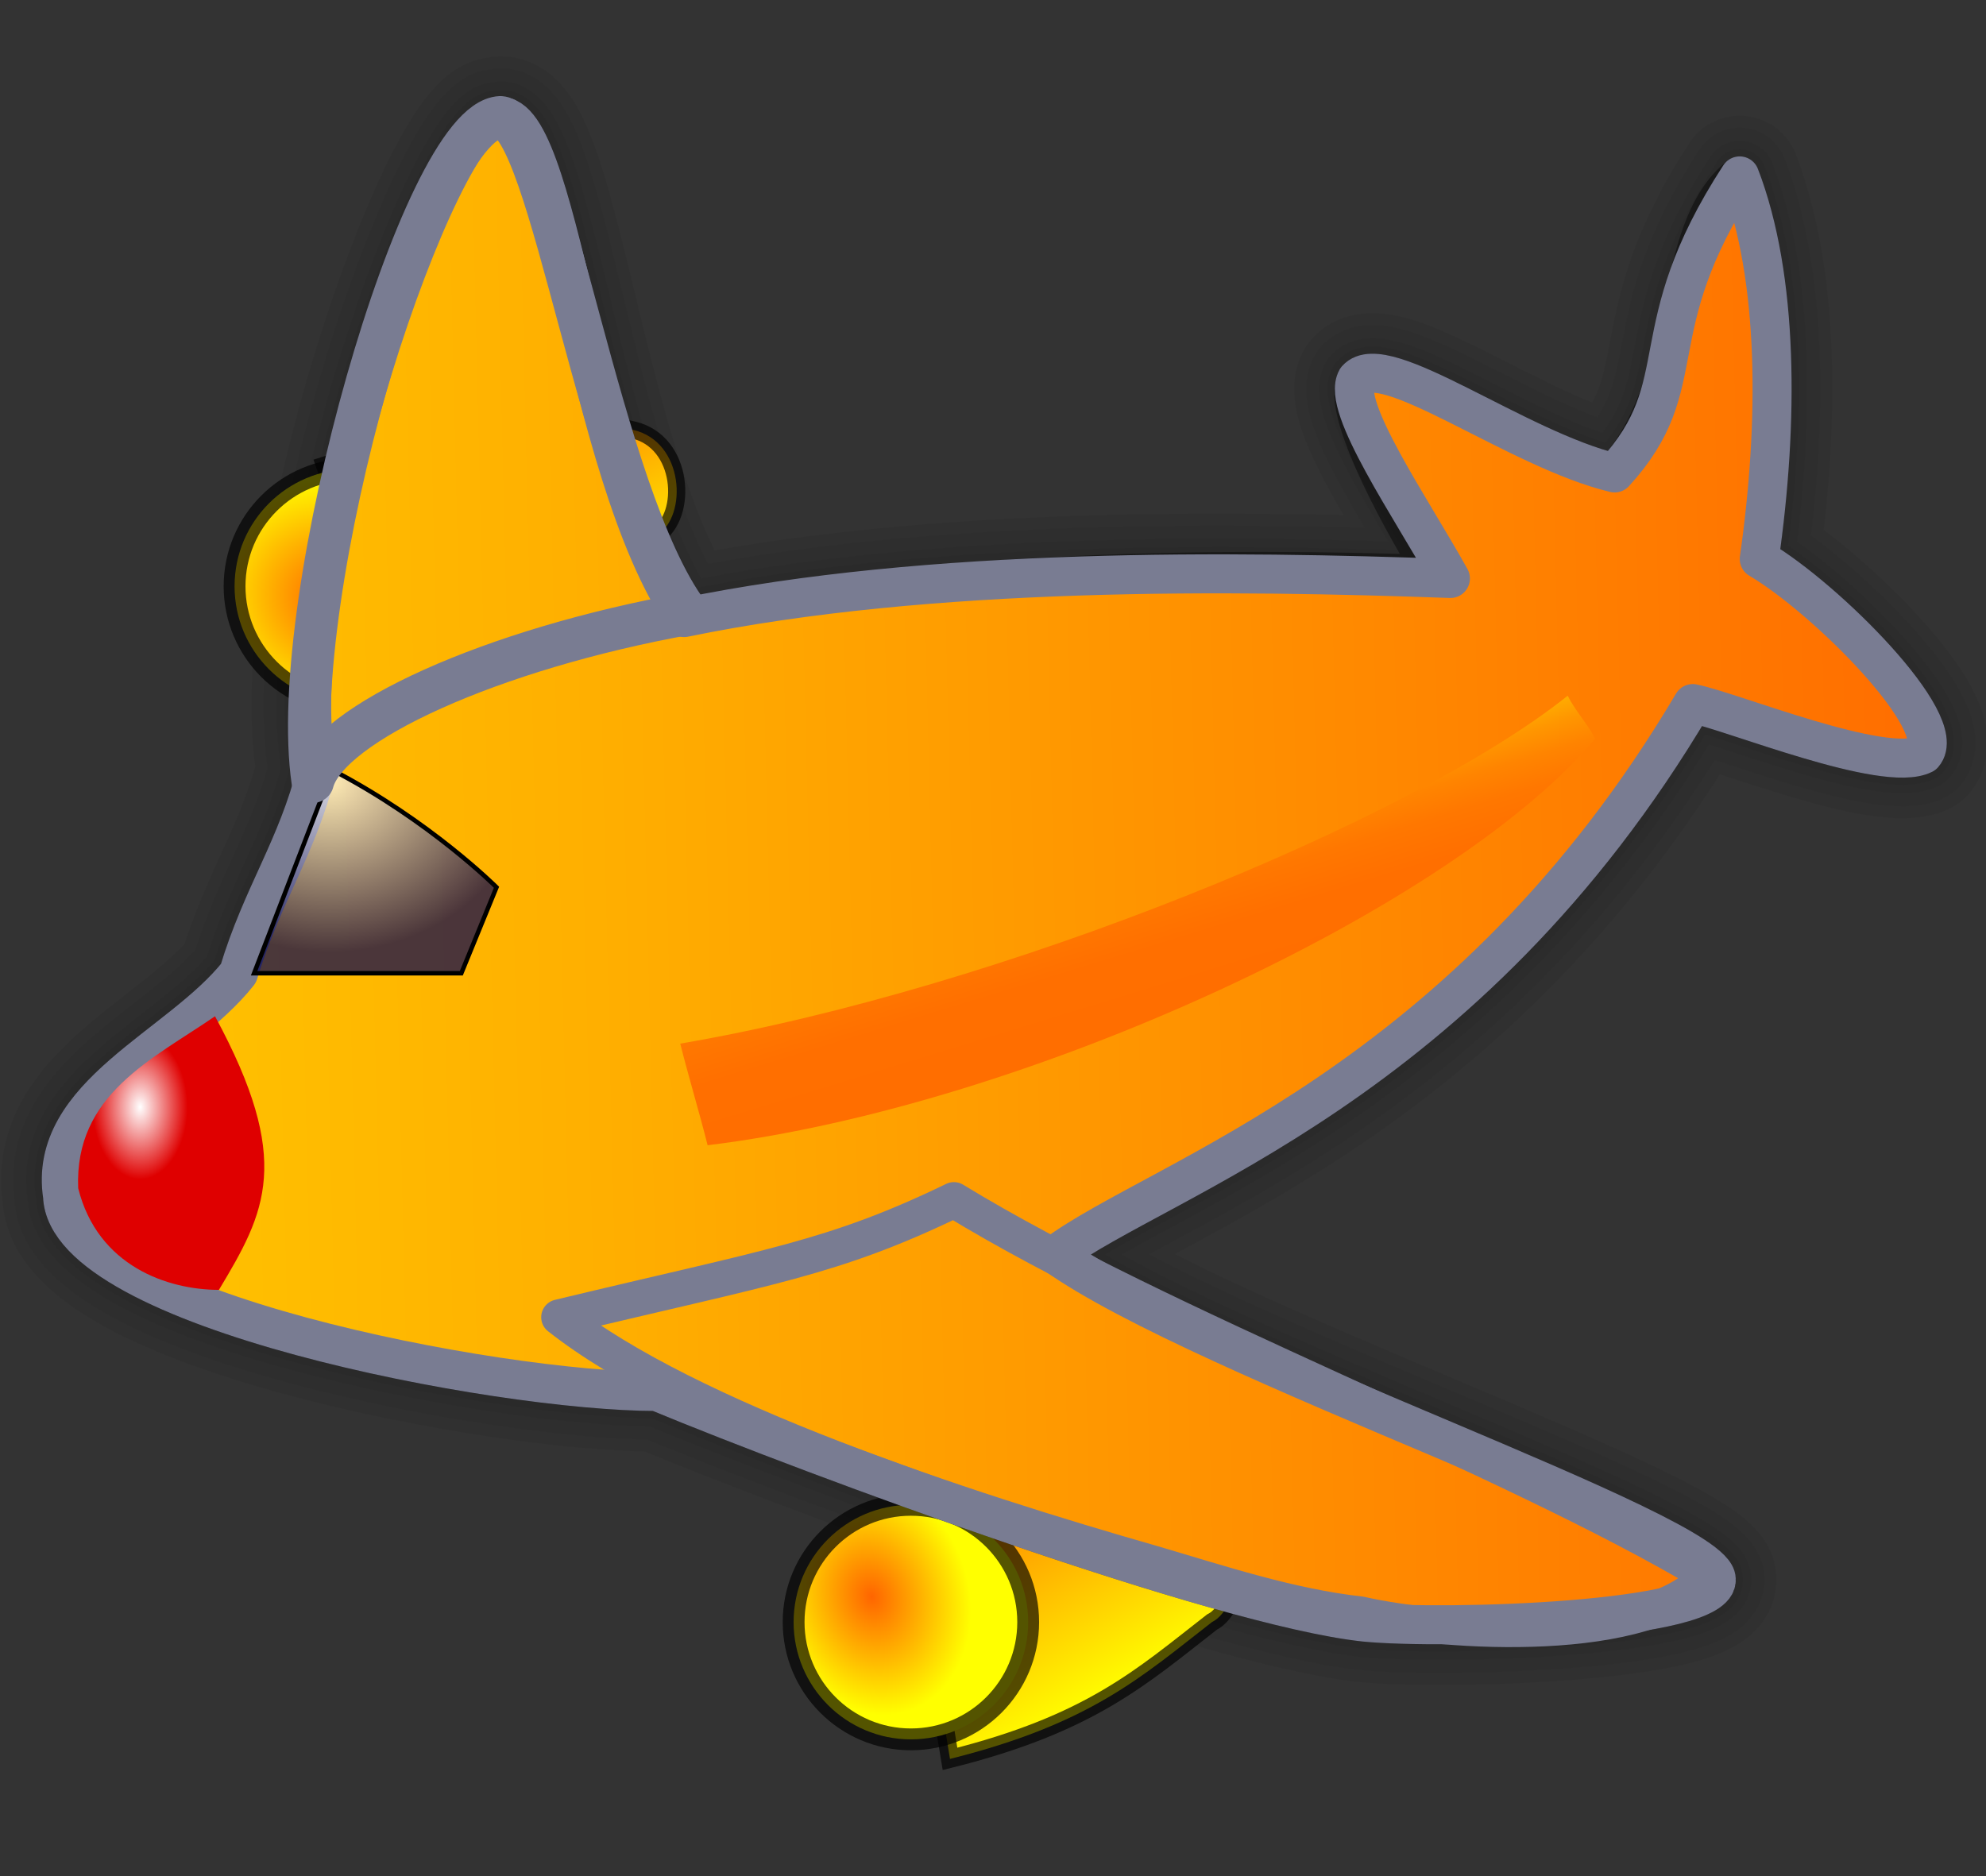 <?xml version="1.0" encoding="UTF-8" standalone="no"?>
<!DOCTYPE svg PUBLIC "-//W3C//DTD SVG 20010904//EN"
"http://www.w3.org/TR/2001/REC-SVG-20010904/DTD/svg10.dtd">
<!-- Created with Sodipodi ("http://www.sodipodi.com/") -->
<svg
   xmlns:x="http://ns.adobe.com/Extensibility/1.0/"
   xmlns:i="http://ns.adobe.com/AdobeIllustrator/10.0/"
   xmlns:graph="http://ns.adobe.com/Graphs/1.0/"
   xmlns="http://www.w3.org/2000/svg"
   xmlns:xlink="http://www.w3.org/1999/xlink"
   xmlns:a="http://ns.adobe.com/AdobeSVGViewerExtensions/3.0/"
   xml:space="preserve"
   i:viewOrigin="169.1011 436.2402"
   i:rulerOrigin="0 0"
   i:pageBounds="0 792 612 0"
   width="50.8"
   height="48"
   viewBox="0 0 50.8 48"
   overflow="visible"
   enable-background="new 0 0 50.8 48"
   xmlns:sodipodi="http://sodipodi.sourceforge.net/DTD/sodipodi-0.dtd"
   id="svg602"
   sodipodi:version="0.34"
   sodipodi:docname="C:\msys\home\su_blanc\mldonkey-2.5.12\src\gtk2\rsvg\emoticons\emoticon_airplane.svg"><rect x="0" y="0" width="50.8" height="48" fill="#333333" stroke="none"/><defs
   id="defs695" /><sodipodi:namedview
   id="namedview694" /><g
   id="Layer_1"
   i:layer="yes"
   i:dimmedPercent="50"
   i:rgbTrio="#4F008000FFFF"><g
   id="g606"><g
   id="g607"><g
   id="path607"
   nodetypes="ccccccccccccccccc"><path
   i:knockout="Off"
   opacity="5.210000e-002"
   fill="none"
   stroke="#000000"
   stroke-width="1.369"
   stroke-linecap="round"
   stroke-linejoin="round"
   d="        M1.6,30.6c0.1,2.9,11.1,5,15.2,5c4.1,1.7,14.4,5.5,18.1,5.9c2,0.2,9.1,0,9-1.1c0-1.2-13.1-5.6-16.9-8.3        c2.7-2,10.5-4.3,16.3-14.1c1,0.2,4.9,1.8,5.9,1.3c0.7-0.8-2.5-4-4.2-5c0.5-3.5,0.5-7.2-0.5-9.8c-2.6,4-1.1,5.3-3.2,7.6        c-2.5-0.6-5.9-3.2-6.6-2.4c-0.4,0.7,1.4,3.3,2.4,5.1c-5.5-0.2-13.3-0.3-19.6,1C14.9,12,14.3,2.5,12.7,3        c-1.4,0-5.5,11.6-4.6,16.7c-0.5,2-1.4,3.2-2,5.2C4.6,26.8,1.2,28,1.6,30.6z"
   id="path609" /></g><g
   id="path606"
   nodetypes="ccccccccccccccccc"><path
   i:knockout="Off"
   opacity="5.210000e-002"
   fill="none"
   stroke="#000000"
   stroke-width="1.797"
   stroke-linecap="round"
   stroke-linejoin="round"
   d="        M1.6,30.6c0.1,2.9,11.1,5,15.2,5c4.1,1.7,14.4,5.5,18.1,5.9c2,0.2,9.1,0,9-1.1c0-1.2-13.1-5.6-16.9-8.3        c2.7-2,10.5-4.3,16.3-14.1c1,0.2,4.9,1.8,5.9,1.3c0.7-0.8-2.5-4-4.2-5c0.5-3.5,0.5-7.2-0.5-9.8c-2.6,4-1.1,5.3-3.2,7.6        c-2.5-0.6-5.9-3.2-6.6-2.4c-0.4,0.7,1.4,3.3,2.4,5.1c-5.5-0.2-13.3-0.3-19.6,1C14.9,12,14.3,2.5,12.7,3        c-1.4,0-5.5,11.6-4.6,16.7c-0.5,2-1.4,3.2-2,5.2C4.6,26.8,1.2,28,1.6,30.6z"
   id="path611" /></g><g
   id="path605"
   nodetypes="ccccccccccccccccc"><path
   i:knockout="Off"
   opacity="5.210000e-002"
   fill="none"
   stroke="#000000"
   stroke-width="2.468"
   stroke-linecap="round"
   stroke-linejoin="round"
   d="        M1.6,30.6c0.1,2.9,11.1,5,15.2,5c4.1,1.7,14.4,5.5,18.1,5.9c2,0.2,9.1,0,9-1.1c0-1.2-13.1-5.6-16.9-8.3        c2.7-2,10.5-4.3,16.3-14.1c1,0.2,4.9,1.8,5.9,1.3c0.7-0.8-2.5-4-4.2-5c0.5-3.5,0.5-7.2-0.5-9.8c-2.6,4-1.1,5.3-3.2,7.6        c-2.5-0.6-5.9-3.2-6.6-2.4c-0.4,0.7,1.4,3.3,2.4,5.1c-5.5-0.2-13.3-0.3-19.6,1C14.9,12,14.3,2.5,12.7,3        c-1.4,0-5.5,11.6-4.6,16.7c-0.5,2-1.4,3.2-2,5.2C4.6,26.8,1.2,28,1.6,30.6z"
   id="path613" /></g><g
   id="path604"
   nodetypes="ccccccccccccccccc"><path
   i:knockout="Off"
   opacity="5.210000e-002"
   fill="none"
   stroke="#000000"
   stroke-width="3.081"
   stroke-linecap="round"
   stroke-linejoin="round"
   d="        M1.6,30.6c0.1,2.9,11.1,5,15.2,5c4.1,1.7,14.4,5.5,18.1,5.9c2,0.2,9.1,0,9-1.1c0-1.2-13.1-5.6-16.9-8.3        c2.7-2,10.5-4.3,16.3-14.1c1,0.2,4.9,1.8,5.9,1.3c0.7-0.8-2.5-4-4.2-5c0.5-3.5,0.5-7.2-0.5-9.8c-2.6,4-1.1,5.3-3.2,7.6        c-2.5-0.6-5.9-3.2-6.6-2.4c-0.4,0.7,1.4,3.3,2.4,5.1c-5.5-0.2-13.3-0.3-19.6,1C14.9,12,14.3,2.5,12.7,3        c-1.4,0-5.5,11.6-4.6,16.7c-0.5,2-1.4,3.2-2,5.2C4.6,26.8,1.2,28,1.6,30.6z"
   id="path615" /></g><g
   id="path600"
   nodetypes="ccccc"><linearGradient
   id="XMLID_1_"
   gradientUnits="userSpaceOnUse"
   x1="-170.013"
   y1="441.897"
   x2="-169.955"
   y2="441.803"
   gradientTransform="matrix(73.445 0 0 -66.776 12510.861 29545.16)"><stop
   offset="0"
   style="stop-color:#FF6500"
   id="stop618" /><stop
   offset="1"
   style="stop-color:#FFFF00"
   id="stop619" /><a:midPointStop
   offset="0"
   style="stop-color:#FF6500"
   id="midPointStop620" /><a:midPointStop
   offset="0.5"
   style="stop-color:#FF6500"
   id="midPointStop621" /><a:midPointStop
   offset="1"
   style="stop-color:#FFFF00"
   id="midPointStop622" /></linearGradient><path
   i:knockout="Off"
   fill="url(#XMLID_1_)"
   d="M23.2,37.7c3.4-0.6,5.7-0.4,7.6,0.6c1.2,0.6,1,2.8,0.2,3.2        c-1.8,1.4-3.1,2.6-6.7,3.5C23.9,42.6,23.5,40.1,23.2,37.7z"
   id="path623" /><path
   i:knockout="Off"
   opacity="0.668"
   fill="none"
   stroke="#000000"
   stroke-width="0.462"
   d="M23.2,37.7        c3.4-0.6,5.7-0.4,7.6,0.6c1.2,0.6,1,2.8,0.2,3.2c-1.8,1.4-3.1,2.6-6.7,3.5C23.9,42.6,23.5,40.1,23.2,37.7z"
   id="path624" /></g><g
   id="path595"
   type="arc"
   cx="152.272"
   cy="885.709"
   rx="33.838"
   ry="34.684"><radialGradient
   id="XMLID_2_"
   cx="-165.811"
   cy="441.806"
   r="4.832353e-002"
   fx="-165.811"
   fy="441.806"
   gradientTransform="matrix(42.169 -32.318 -30.983 -52.638 20703.018 17938.162)"
   gradientUnits="userSpaceOnUse"><stop
   offset="0"
   style="stop-color:#FF6500"
   id="stop627" /><stop
   offset="1"
   style="stop-color:#FFFF00"
   id="stop628" /><a:midPointStop
   offset="0"
   style="stop-color:#FF6500"
   id="midPointStop629" /><a:midPointStop
   offset="0.5"
   style="stop-color:#FF6500"
   id="midPointStop630" /><a:midPointStop
   offset="1"
   style="stop-color:#FFFF00"
   id="midPointStop631" /></radialGradient><circle
   i:knockout="Off"
   fill="url(#XMLID_2_)"
   cx="23.3"
   cy="41.5"
   r="3"
   id="circle632" /><circle
   i:knockout="Off"
   opacity="0.668"
   fill="none"
   stroke="#000000"
   stroke-width="0.558"
   cx="23.3"
   cy="41.5"
   r="3"
   id="circle633" /></g><g
   id="path601"
   nodetypes="ccccc"><linearGradient
   id="XMLID_3_"
   gradientUnits="userSpaceOnUse"
   x1="-168.476"
   y1="438.998"
   x2="-168.425"
   y2="438.915"
   gradientTransform="matrix(79.295 0 0 -61.904 13369.932 27186.482)"><stop
   offset="0"
   style="stop-color:#FF6500"
   id="stop636" /><stop
   offset="1"
   style="stop-color:#FFFF00"
   id="stop637" /><a:midPointStop
   offset="0"
   style="stop-color:#FF6500"
   id="midPointStop638" /><a:midPointStop
   offset="0.5"
   style="stop-color:#FF6500"
   id="midPointStop639" /><a:midPointStop
   offset="1"
   style="stop-color:#FFFF00"
   id="midPointStop640" /></linearGradient><path
   i:knockout="Off"
   fill="url(#XMLID_3_)"
   d="M8.3,11.9c3.4-1.1,5.9-1.4,7.9-0.9c1.3,0.3,1.4,2.2,0.6,2.7        c-1.7,1.5-2.8,2.8-6.5,4.2C9.7,15.9,9,13.9,8.3,11.9z"
   id="path641" /><path
   i:knockout="Off"
   opacity="0.668"
   fill="none"
   stroke="#000000"
   stroke-width="0.439"
   d="M8.3,11.9        c3.4-1.1,5.9-1.4,7.9-0.9c1.3,0.3,1.4,2.2,0.6,2.7c-1.7,1.5-2.8,2.8-6.5,4.2C9.7,15.9,9,13.9,8.3,11.9z"
   id="path642" /></g><g
   id="path602"
   type="arc"
   cx="152.272"
   cy="885.709"
   rx="33.838"
   ry="34.684"><radialGradient
   id="XMLID_4_"
   cx="-165.3"
   cy="438.021"
   r="5.991960e-002"
   fx="-165.3"
   fy="438.021"
   gradientTransform="matrix(39.697 -34.993 -39.105 -38.603 23699.277 11139.972)"
   gradientUnits="userSpaceOnUse"><stop
   offset="0"
   style="stop-color:#FF6500"
   id="stop645" /><stop
   offset="1"
   style="stop-color:#FFFF00"
   id="stop646" /><a:midPointStop
   offset="0"
   style="stop-color:#FF6500"
   id="midPointStop647" /><a:midPointStop
   offset="0.5"
   style="stop-color:#FF6500"
   id="midPointStop648" /><a:midPointStop
   offset="1"
   style="stop-color:#FFFF00"
   id="midPointStop649" /></radialGradient><circle
   i:knockout="Off"
   fill="url(#XMLID_4_)"
   cx="9"
   cy="15"
   r="3"
   id="circle650" /><circle
   i:knockout="Off"
   opacity="0.668"
   fill="none"
   stroke="#000000"
   stroke-width="0.558"
   cx="9"
   cy="15"
   r="3"
   id="circle651" /></g><path
   id="path563"
   nodetypes="ccccccccccccccccc"
   opacity="0.4"
   fill="#FFFF00"
   stroke="#000000"
   stroke-width="0.998"
   stroke-linecap="round"
   stroke-linejoin="round"
   d="       M1.6,30.6c0.1,2.9,11.1,5,15.2,5c4.1,1.7,14.4,5.5,18.1,5.9c2,0.2,9.1,0,9-1.1c0-1.2-13.1-5.6-16.9-8.3       c2.7-2,10.5-4.3,16.3-14.1c1,0.2,4.9,1.8,5.9,1.3c0.7-0.8-2.5-4-4.2-5c0.5-3.5,0.2-7.5-0.5-9.8c-1.8,1.4-1.1,5.3-3.2,7.6       c-2.5-0.6-5.9-3.2-6.6-2.4c-0.4,0.7,0.9,3.2,2,5c-5.5-0.2-12.8-0.1-19.1,1.1C14.9,12,14.3,2.5,12.7,3c-1.4,0-5.5,11.6-4.6,16.7       c-0.5,2-1.4,3.2-2,5.2C4.6,26.8,1.2,28,1.6,30.6z" /><linearGradient
   id="path574_1_"
   gradientUnits="userSpaceOnUse"
   x1="-2.882"
   y1="22.934"
   x2="49.607"
   y2="21.679"><stop
   offset="0"
   style="stop-color:#FFCD00"
   id="stop654" /><stop
   offset="0.345"
   style="stop-color:#FFAF00"
   id="stop655" /><stop
   offset="1"
   style="stop-color:#FF6D00"
   id="stop656" /><a:midPointStop
   offset="0"
   style="stop-color:#FFCD00"
   id="midPointStop657" /><a:midPointStop
   offset="0.531"
   style="stop-color:#FFCD00"
   id="midPointStop658" /><a:midPointStop
   offset="1"
   style="stop-color:#FF6D00"
   id="midPointStop659" /></linearGradient><path
   id="path574"
   nodetypes="ccccccccccccccccc"
   fill="url(#path574_1_)"
   stroke="#797C92"
   stroke-width="0.998"
   stroke-linecap="round"
   stroke-linejoin="round"
   d="       M1.6,30.6c0.1,2.9,11.1,5,15.2,5c4.1,1.7,14.4,5.5,18.1,5.9c2,0.2,9.1,0,9-1.1c0-1.2-13.1-5.6-16.9-8.3       c2.7-2,10.5-4.3,16.3-14.1c1,0.2,4.9,1.8,5.9,1.3c0.7-0.8-2.5-4-4.2-5c0.5-3.5,0.5-7.2-0.5-9.8c-2.6,4-1.1,5.3-3.2,7.6       c-2.5-0.6-5.9-3.2-6.6-2.4c-0.4,0.7,1.4,3.3,2.4,5.1c-5.5-0.2-13.3-0.3-19.6,1C14.9,12,14.3,2.5,12.7,3       c-1.4,0-5.5,11.6-4.6,16.7c-0.5,2-1.4,3.2-2,5.2C4.6,26.8,1.2,28,1.6,30.6z" /><g
   id="path590"><radialGradient
   id="XMLID_5_"
   cx="-167.931"
   cy="441.476"
   r="9.553048e-002"
   fx="-167.931"
   fy="441.476"
   gradientTransform="matrix(54.141 0 0 -45.682 9100.43 20187.535)"
   gradientUnits="userSpaceOnUse"><stop
   offset="0"
   style="stop-color:#FFFFFF"
   id="stop663" /><stop
   offset="1"
   style="stop-color:#000052"
   id="stop664" /><a:midPointStop
   offset="0"
   style="stop-color:#FFFFFF"
   id="midPointStop665" /><a:midPointStop
   offset="0.5"
   style="stop-color:#FFFFFF"
   id="midPointStop666" /><a:midPointStop
   offset="1"
   style="stop-color:#000052"
   id="midPointStop667" /></radialGradient><path
   i:knockout="Off"
   opacity="0.706"
   fill="url(#XMLID_5_)"
   d="M8.5,19.7c2.5,1.3,4.2,3,4.2,3l-0.9,2.2H6.5L8.5,19.7z"
   id="path668" /><path
   i:knockout="Off"
   fill="none"
   stroke="#000000"
   stroke-width="0.114"
   d="M8.5,19.7c2.5,1.3,4.2,3,4.2,3l-0.9,2.2H6.5        L8.5,19.7z"
   id="path669" /></g><g
   id="path608"
   nodetypes="ccccc"><linearGradient
   id="XMLID_6_"
   gradientUnits="userSpaceOnUse"
   x1="-169.171"
   y1="438.448"
   x2="-169.146"
   y2="438.404"
   gradientTransform="matrix(204.577 0 0 -100.494 34635.117 44082.82)"><stop
   offset="0"
   style="stop-color:#FFCD00"
   id="stop672" /><stop
   offset="7.408679e-003"
   style="stop-color:#FFCA00"
   id="stop673" /><stop
   offset="9.774035e-002"
   style="stop-color:#FFAD00"
   id="stop674" /><stop
   offset="0.198"
   style="stop-color:#FF9600"
   id="stop675" /><stop
   offset="0.312"
   style="stop-color:#FF8400"
   id="stop676" /><stop
   offset="0.447"
   style="stop-color:#FF7700"
   id="stop677" /><stop
   offset="0.625"
   style="stop-color:#FF6F00"
   id="stop678" /><stop
   offset="1"
   style="stop-color:#FF6D00"
   id="stop679" /><a:midPointStop
   offset="0"
   style="stop-color:#FFCD00"
   id="midPointStop680" /><a:midPointStop
   offset="0.164"
   style="stop-color:#FFCD00"
   id="midPointStop681" /><a:midPointStop
   offset="1"
   style="stop-color:#FF6D00"
   id="midPointStop682" /></linearGradient><path
   i:knockout="Off"
   opacity="0.995"
   fill="url(#XMLID_6_)"
   d="M17.4,26.7c0.2,0.8,0.5,1.8,0.7,2.6        c8.2-1,19.1-6.1,22.7-10.4c-0.2-0.4-0.5-0.7-0.7-1.1C36.1,21,25.6,25.3,17.4,26.7z"
   id="path683" /></g><radialGradient
   id="path584_1_"
   cx="-167.382"
   cy="436.835"
   r="2.918193e-002"
   fx="-167.382"
   fy="436.835"
   gradientTransform="matrix(41.503 0 0 -63.105 6950.433 27594.844)"
   gradientUnits="userSpaceOnUse"><stop
   offset="0"
   style="stop-color:#FFFFFF"
   id="stop685" /><stop
   offset="1"
   style="stop-color:#DF0000"
   id="stop686" /><a:midPointStop
   offset="0"
   style="stop-color:#FFFFFF"
   id="midPointStop687" /><a:midPointStop
   offset="0.5"
   style="stop-color:#FFFFFF"
   id="midPointStop688" /><a:midPointStop
   offset="1"
   style="stop-color:#DF0000"
   id="midPointStop689" /></radialGradient><path
   id="path584"
   nodetypes="cccc"
   fill="url(#path584_1_)"
   d="M2,30.4C1.9,28,3.9,27.1,5.5,26c2,3.7,1.3,5,0.1,7       C4.3,33,2.5,32.4,2,30.4z" /><path
   id="path582"
   nodetypes="cccccc"
   i:knockout="Off"
   fill="none"
   stroke="#797C92"
   stroke-width="0.913"
   stroke-linecap="round"
   stroke-linejoin="round"
   d="       M24.4,30.7c-3.1,1.5-4.7,1.7-10.1,3c3.3,2.6,10.3,4.9,15.2,6.3c1.7,0.5,3.5,1.1,5.3,1.3c2.2,0.5,7.4,0.8,8.9-1       C38.5,37.2,29.8,34,24.4,30.7z" /><path
   id="path583"
   nodetypes="cccc"
   fill="none"
   stroke="#797C92"
   stroke-width="1.084"
   stroke-linecap="round"
   stroke-linejoin="round"
   d="       M12.8,3c-2,0.1-5.5,12.3-4.8,17c0.4-1.5,4.6-3.4,9.6-4.3C15.3,12.6,14.1,3.1,12.8,3z" /></g><rect
   x="1.4"
   i:knockout="Off"
   fill="none"
   width="48"
   height="48"
   id="rect693" /></g></g></svg>
